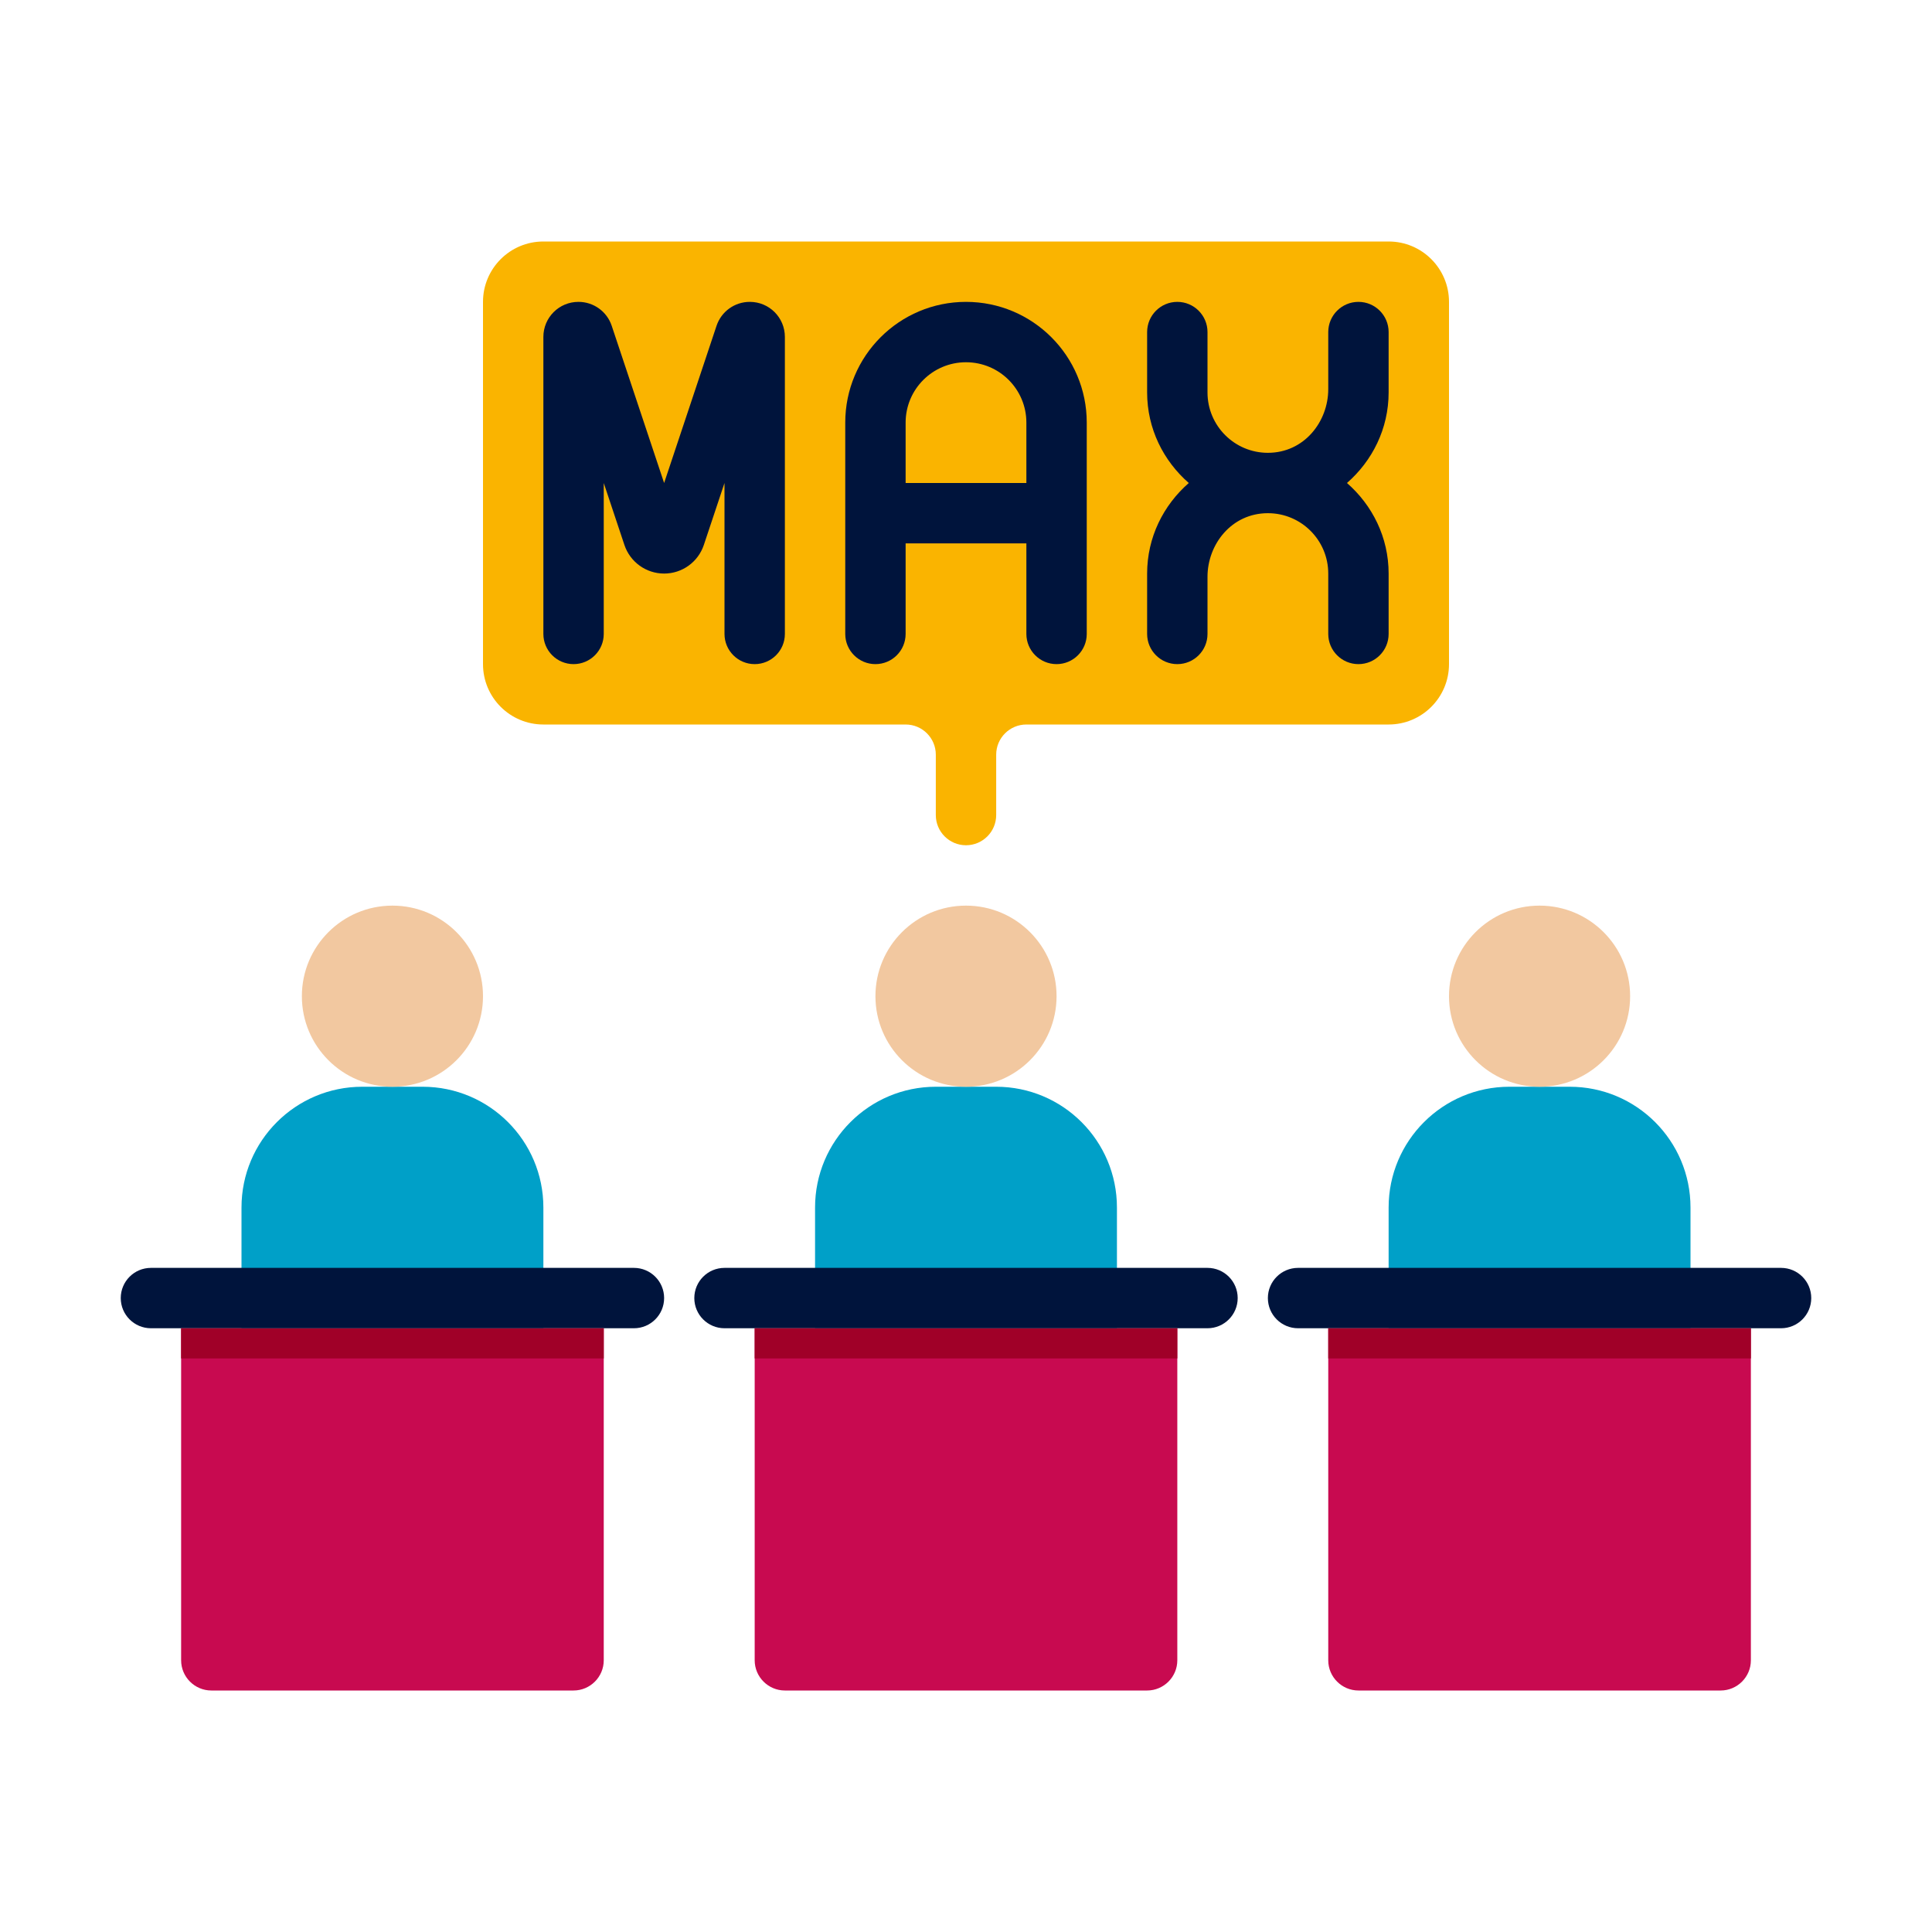 <svg xmlns="http://www.w3.org/2000/svg" viewBox="0 0 64 64" width="128px" height="128px">
    <path fill="#FAB400"
        d="M46,8H18c-1.105,0-2,0.895-2,2v12c0,1.105,0.895,2,2,2h12c0.552,0,1,0.448,1,1v2c0,0.552,0.448,1,1,1 s1-0.448,1-1v-2c0-0.552,0.448-1,1-1h12c1.105,0,2-0.895,2-2V10C48,8.895,47.105,8,46,8z" />
    <path fill="#C80A50" d="M20,44v11c0,0.55-0.45,1-1,1H7c-0.55,0-1-0.45-1-1V44H20z" />
    <path fill="#00A0C8" d="M18,44H8v-4c0-2.209,1.791-4,4-4h2c2.209,0,4,1.791,4,4V44z" />
    <path fill="#00143C"
        d="M21,44H5c-0.552,0-1-0.448-1-1l0,0c0-0.552,0.448-1,1-1h16c0.552,0,1,0.448,1,1l0,0 C22,43.552,21.552,44,21,44z" />
    <rect width="14" height="1" x="6" y="44" fill="#A00028" />
    <circle cx="13" cy="33" r="3" fill="#F2C8A0" />
    <g>
        <path fill="#C80A50" d="M58,44v11c0,0.55-0.45,1-1,1H45c-0.55,0-1-0.45-1-1V44H58z" />
        <path fill="#00A0C8" d="M56,44H46v-4c0-2.209,1.791-4,4-4h2c2.209,0,4,1.791,4,4V44z" />
        <path fill="#00143C"
            d="M59,44H43c-0.552,0-1-0.448-1-1l0,0c0-0.552,0.448-1,1-1h16c0.552,0,1,0.448,1,1l0,0 C60,43.552,59.552,44,59,44z" />
        <rect width="14" height="1" x="44" y="44" fill="#A00028" />
        <circle cx="51" cy="33" r="3" fill="#F2C8A0" />
    </g>
    <g>
        <path fill="#C80A50" d="M39,44v11c0,0.55-0.45,1-1,1H26c-0.55,0-1-0.45-1-1V44H39z" />
        <path fill="#00A0C8" d="M37,44H27v-4c0-2.209,1.791-4,4-4h2c2.209,0,4,1.791,4,4V44z" />
        <path fill="#00143C"
            d="M40,44H24c-0.552,0-1-0.448-1-1l0,0c0-0.552,0.448-1,1-1h16c0.552,0,1,0.448,1,1l0,0 C41,43.552,40.552,44,40,44z" />
        <rect width="14" height="1" x="25" y="44" fill="#A00028" />
        <circle cx="32" cy="33" r="3" fill="#F2C8A0" />
    </g>
    <g>
        <path fill="#00143C"
            d="M32,10c-2.209,0-4,1.791-4,4v7c0,0.552,0.448,1,1,1s1-0.448,1-1v-3h4v3c0,0.552,0.448,1,1,1 s1-0.448,1-1v-7C36,11.791,34.209,10,32,10z M34,16h-4v-2c0-1.105,0.895-2,2-2s2,0.895,2,2V16z" />
        <path fill="#00143C"
            d="M46,13v-2c0-0.552-0.448-1-1-1l0,0c-0.552,0-1,0.448-1,1v1.893C44,13.967,43.204,15,42,15 c-1.105,0-2-0.896-2-2v-2c0-0.552-0.448-1-1-1l0,0c-0.552,0-1,0.448-1,1v2c0,1.202,0.541,2.267,1.38,3 C38.541,16.733,38,17.798,38,19v2c0,0.552,0.448,1,1,1l0,0c0.552,0,1-0.448,1-1v-1.893C40,18.033,40.796,17,42,17 c1.105,0,2,0.895,2,2v2c0,0.552,0.448,1,1,1l0,0c0.552,0,1-0.448,1-1v-2c0-1.202-0.541-2.267-1.38-3 C45.459,15.267,46,14.202,46,13z" />
        <path fill="#00143C"
            d="M23.736,10.793L22,16l-1.736-5.207C20.106,10.319,19.663,10,19.164,10H19.16 C18.519,10,18,10.519,18,11.16V21c0,0.552,0.448,1,1,1h0c0.552,0,1-0.448,1-1v-5l0.684,2.051C20.873,18.618,21.403,19,22,19h0 c0.597,0,1.127-0.382,1.316-0.949L24,16v5c0,0.552,0.448,1,1,1h0c0.552,0,1-0.448,1-1v-9.84c0-0.641-0.519-1.16-1.16-1.16 h-0.004C24.337,10,23.894,10.319,23.736,10.793z" />
    </g>
</svg>